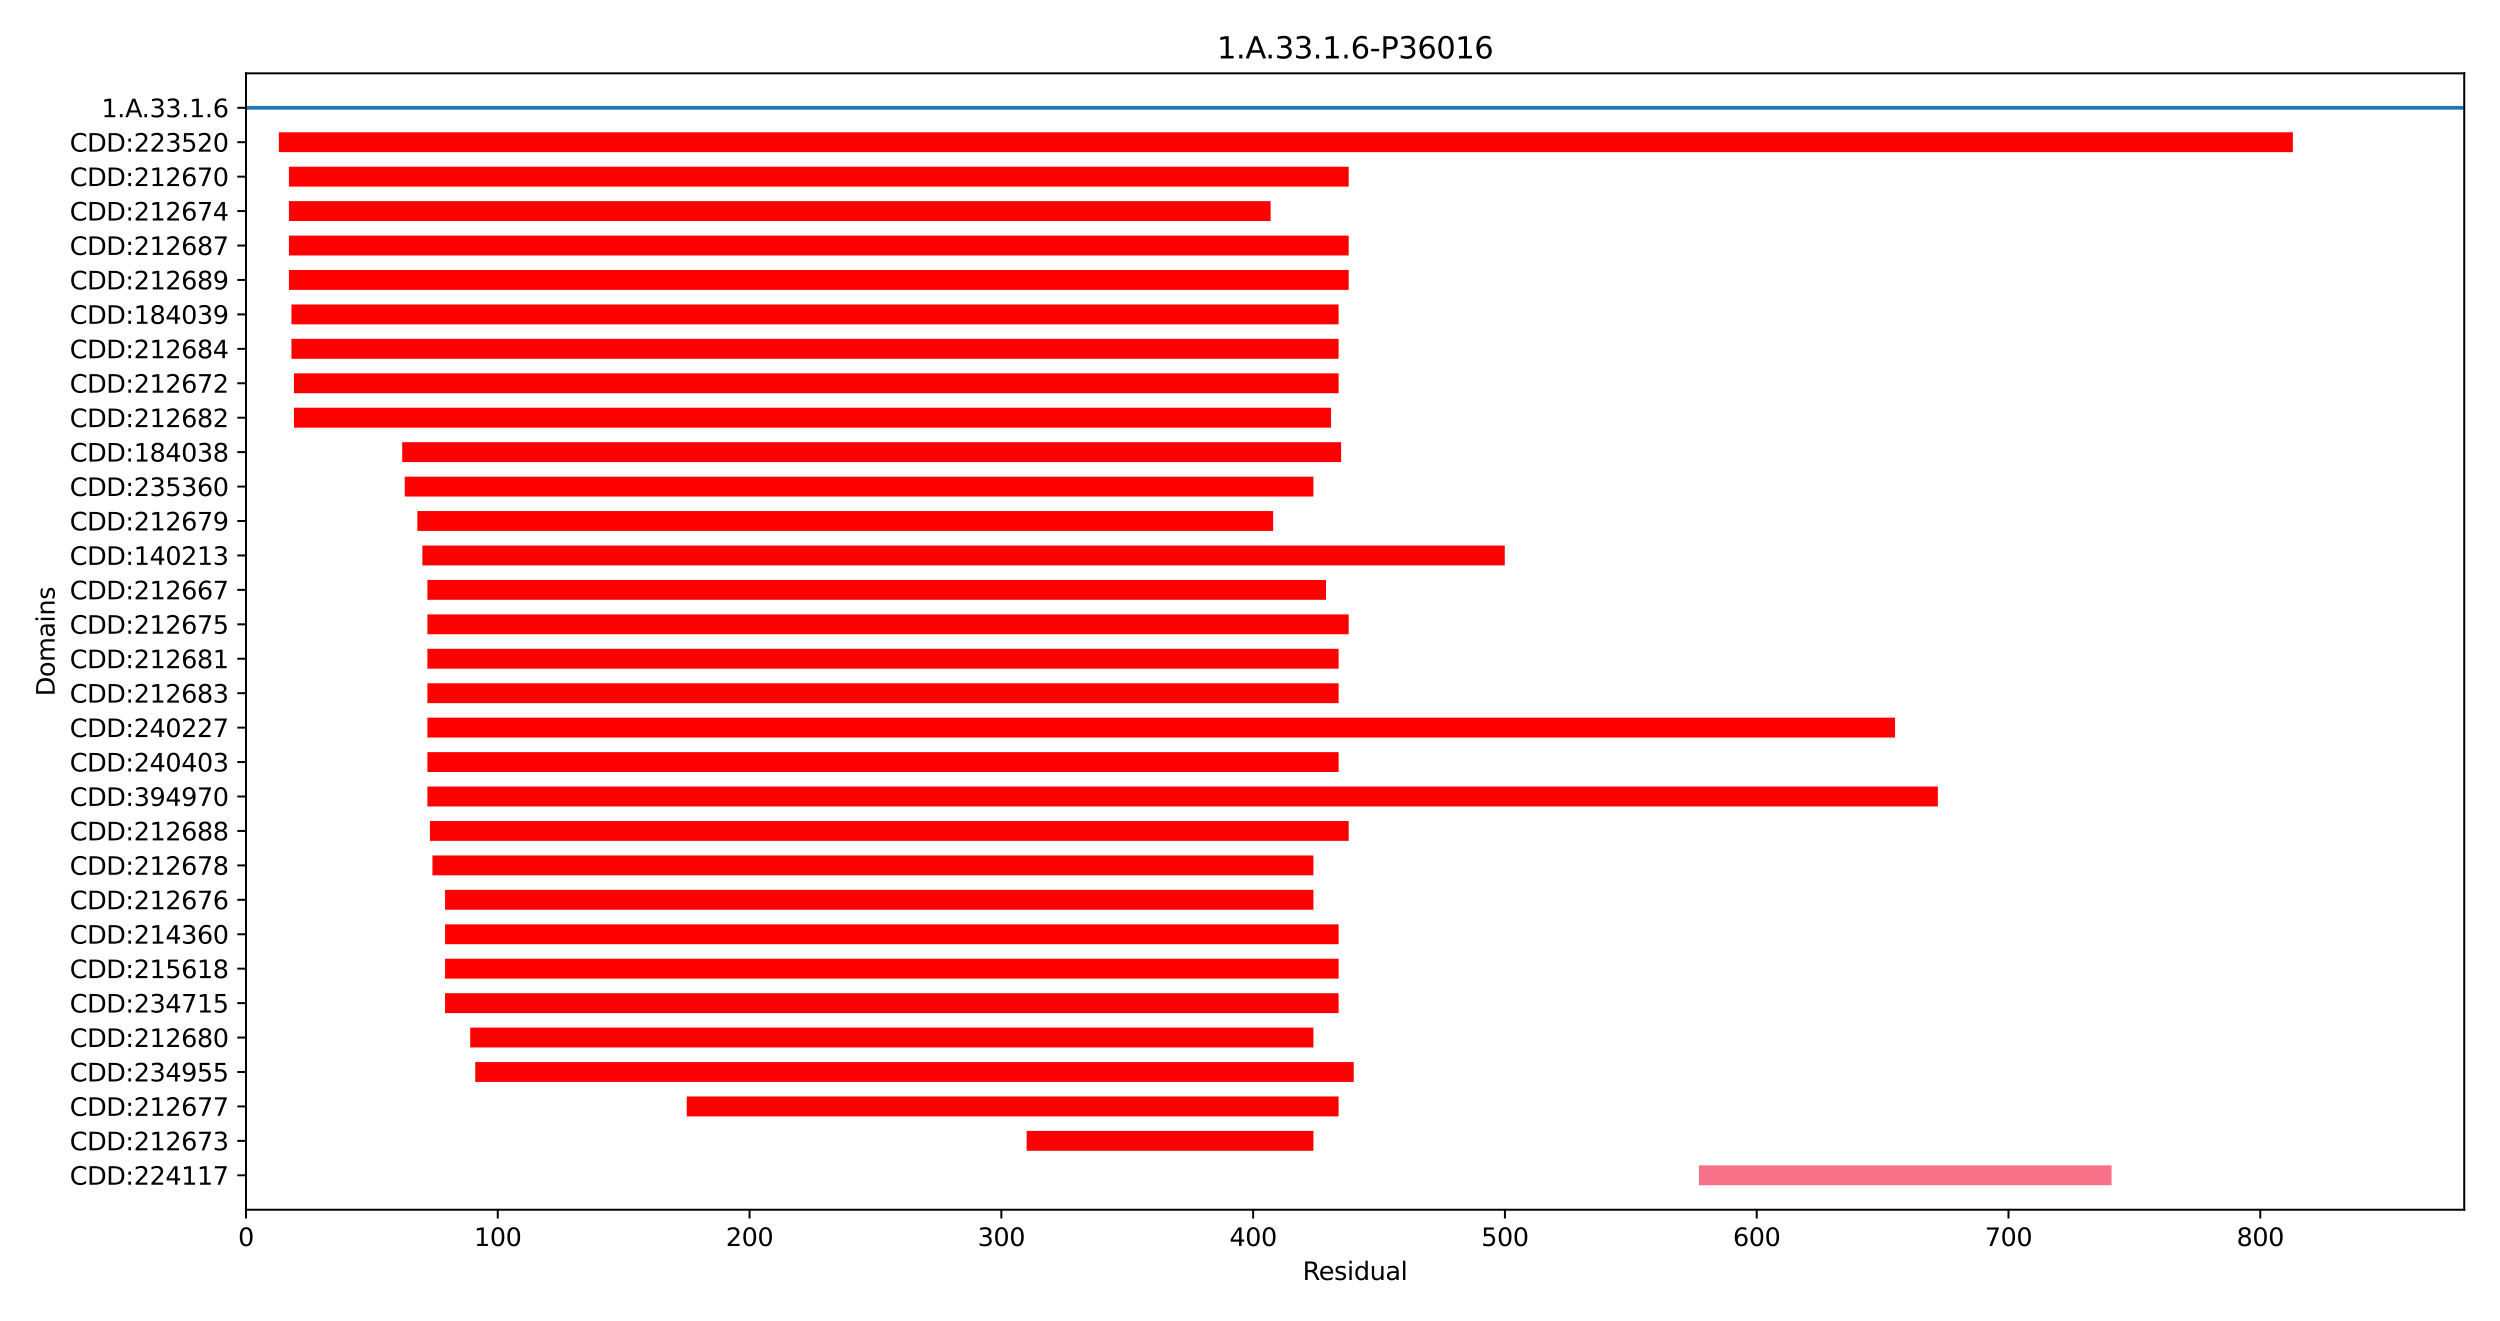 <?xml version="1.0" encoding="utf-8" standalone="no"?>
<!DOCTYPE svg PUBLIC "-//W3C//DTD SVG 1.1//EN"
  "http://www.w3.org/Graphics/SVG/1.1/DTD/svg11.dtd">
<svg xmlns:xlink="http://www.w3.org/1999/xlink" width="1006.205pt" height="531.654pt" viewBox="0 0 1006.205 531.654" xmlns="http://www.w3.org/2000/svg" version="1.1">
 <defs>
  <style type="text/css">*{stroke-linejoin: round; stroke-linecap: butt}</style>
 </defs>
 <g id="figure_1">
  <g id="patch_1">
   <path d="M 0 531.654 
L 1006.205 531.654 
L 1006.205 0 
L 0 0 
z
" style="fill: #ffffff"/>
  </g>
  <g id="axes_1">
   <g id="patch_2">
    <path d="M 99.005 486.898 
L 991.805 486.898 
L 991.805 29.518 
L 99.005 29.518 
z
" style="fill: #ffffff"/>
   </g>
   <g id="matplotlib.axis_1">
    <g id="xtick_1">
     <g id="line2d_1">
      <defs>
       <path id="m4039503e44" d="M 0 0 
L 0 3.5 
" style="stroke: #000000; stroke-width: 0.8"/>
      </defs>
      <g>
       <use xlink:href="#m4039503e44" x="99.005" y="486.898" style="stroke: #000000; stroke-width: 0.8"/>
      </g>
     </g>
     <g id="text_1">
      <!-- 0 -->
      <g transform="translate(95.823 501.497) scale(0.1 -0.1)">
       <defs>
        <path id="DejaVuSans-30" d="M 2034 4250 
Q 1547 4250 1301 3770 
Q 1056 3291 1056 2328 
Q 1056 1369 1301 889 
Q 1547 409 2034 409 
Q 2525 409 2770 889 
Q 3016 1369 3016 2328 
Q 3016 3291 2770 3770 
Q 2525 4250 2034 4250 
z
M 2034 4750 
Q 2819 4750 3233 4129 
Q 3647 3509 3647 2328 
Q 3647 1150 3233 529 
Q 2819 -91 2034 -91 
Q 1250 -91 836 529 
Q 422 1150 422 2328 
Q 422 3509 836 4129 
Q 1250 4750 2034 4750 
z
" transform="scale(0.016)"/>
       </defs>
       <use xlink:href="#DejaVuSans-30"/>
      </g>
     </g>
    </g>
    <g id="xtick_2">
     <g id="line2d_2">
      <g>
       <use xlink:href="#m4039503e44" x="200.344" y="486.898" style="stroke: #000000; stroke-width: 0.8"/>
      </g>
     </g>
     <g id="text_2">
      <!-- 100 -->
      <g transform="translate(190.8 501.497) scale(0.1 -0.1)">
       <defs>
        <path id="DejaVuSans-31" d="M 794 531 
L 1825 531 
L 1825 4091 
L 703 3866 
L 703 4441 
L 1819 4666 
L 2450 4666 
L 2450 531 
L 3481 531 
L 3481 0 
L 794 0 
L 794 531 
z
" transform="scale(0.016)"/>
       </defs>
       <use xlink:href="#DejaVuSans-31"/>
       <use xlink:href="#DejaVuSans-30" x="63.623"/>
       <use xlink:href="#DejaVuSans-30" x="127.246"/>
      </g>
     </g>
    </g>
    <g id="xtick_3">
     <g id="line2d_3">
      <g>
       <use xlink:href="#m4039503e44" x="301.683" y="486.898" style="stroke: #000000; stroke-width: 0.8"/>
      </g>
     </g>
     <g id="text_3">
      <!-- 200 -->
      <g transform="translate(292.14 501.497) scale(0.1 -0.1)">
       <defs>
        <path id="DejaVuSans-32" d="M 1228 531 
L 3431 531 
L 3431 0 
L 469 0 
L 469 531 
Q 828 903 1448 1529 
Q 2069 2156 2228 2338 
Q 2531 2678 2651 2914 
Q 2772 3150 2772 3378 
Q 2772 3750 2511 3984 
Q 2250 4219 1831 4219 
Q 1534 4219 1204 4116 
Q 875 4013 500 3803 
L 500 4441 
Q 881 4594 1212 4672 
Q 1544 4750 1819 4750 
Q 2544 4750 2975 4387 
Q 3406 4025 3406 3419 
Q 3406 3131 3298 2873 
Q 3191 2616 2906 2266 
Q 2828 2175 2409 1742 
Q 1991 1309 1228 531 
z
" transform="scale(0.016)"/>
       </defs>
       <use xlink:href="#DejaVuSans-32"/>
       <use xlink:href="#DejaVuSans-30" x="63.623"/>
       <use xlink:href="#DejaVuSans-30" x="127.246"/>
      </g>
     </g>
    </g>
    <g id="xtick_4">
     <g id="line2d_4">
      <g>
       <use xlink:href="#m4039503e44" x="403.023" y="486.898" style="stroke: #000000; stroke-width: 0.8"/>
      </g>
     </g>
     <g id="text_4">
      <!-- 300 -->
      <g transform="translate(393.479 501.497) scale(0.1 -0.1)">
       <defs>
        <path id="DejaVuSans-33" d="M 2597 2516 
Q 3050 2419 3304 2112 
Q 3559 1806 3559 1356 
Q 3559 666 3084 287 
Q 2609 -91 1734 -91 
Q 1441 -91 1130 -33 
Q 819 25 488 141 
L 488 750 
Q 750 597 1062 519 
Q 1375 441 1716 441 
Q 2309 441 2620 675 
Q 2931 909 2931 1356 
Q 2931 1769 2642 2001 
Q 2353 2234 1838 2234 
L 1294 2234 
L 1294 2753 
L 1863 2753 
Q 2328 2753 2575 2939 
Q 2822 3125 2822 3475 
Q 2822 3834 2567 4026 
Q 2313 4219 1838 4219 
Q 1578 4219 1281 4162 
Q 984 4106 628 3988 
L 628 4550 
Q 988 4650 1302 4700 
Q 1616 4750 1894 4750 
Q 2613 4750 3031 4423 
Q 3450 4097 3450 3541 
Q 3450 3153 3228 2886 
Q 3006 2619 2597 2516 
z
" transform="scale(0.016)"/>
       </defs>
       <use xlink:href="#DejaVuSans-33"/>
       <use xlink:href="#DejaVuSans-30" x="63.623"/>
       <use xlink:href="#DejaVuSans-30" x="127.246"/>
      </g>
     </g>
    </g>
    <g id="xtick_5">
     <g id="line2d_5">
      <g>
       <use xlink:href="#m4039503e44" x="504.362" y="486.898" style="stroke: #000000; stroke-width: 0.8"/>
      </g>
     </g>
     <g id="text_5">
      <!-- 400 -->
      <g transform="translate(494.818 501.497) scale(0.1 -0.1)">
       <defs>
        <path id="DejaVuSans-34" d="M 2419 4116 
L 825 1625 
L 2419 1625 
L 2419 4116 
z
M 2253 4666 
L 3047 4666 
L 3047 1625 
L 3713 1625 
L 3713 1100 
L 3047 1100 
L 3047 0 
L 2419 0 
L 2419 1100 
L 313 1100 
L 313 1709 
L 2253 4666 
z
" transform="scale(0.016)"/>
       </defs>
       <use xlink:href="#DejaVuSans-34"/>
       <use xlink:href="#DejaVuSans-30" x="63.623"/>
       <use xlink:href="#DejaVuSans-30" x="127.246"/>
      </g>
     </g>
    </g>
    <g id="xtick_6">
     <g id="line2d_6">
      <g>
       <use xlink:href="#m4039503e44" x="605.702" y="486.898" style="stroke: #000000; stroke-width: 0.8"/>
      </g>
     </g>
     <g id="text_6">
      <!-- 500 -->
      <g transform="translate(596.158 501.497) scale(0.1 -0.1)">
       <defs>
        <path id="DejaVuSans-35" d="M 691 4666 
L 3169 4666 
L 3169 4134 
L 1269 4134 
L 1269 2991 
Q 1406 3038 1543 3061 
Q 1681 3084 1819 3084 
Q 2600 3084 3056 2656 
Q 3513 2228 3513 1497 
Q 3513 744 3044 326 
Q 2575 -91 1722 -91 
Q 1428 -91 1123 -41 
Q 819 9 494 109 
L 494 744 
Q 775 591 1075 516 
Q 1375 441 1709 441 
Q 2250 441 2565 725 
Q 2881 1009 2881 1497 
Q 2881 1984 2565 2268 
Q 2250 2553 1709 2553 
Q 1456 2553 1204 2497 
Q 953 2441 691 2322 
L 691 4666 
z
" transform="scale(0.016)"/>
       </defs>
       <use xlink:href="#DejaVuSans-35"/>
       <use xlink:href="#DejaVuSans-30" x="63.623"/>
       <use xlink:href="#DejaVuSans-30" x="127.246"/>
      </g>
     </g>
    </g>
    <g id="xtick_7">
     <g id="line2d_7">
      <g>
       <use xlink:href="#m4039503e44" x="707.041" y="486.898" style="stroke: #000000; stroke-width: 0.8"/>
      </g>
     </g>
     <g id="text_7">
      <!-- 600 -->
      <g transform="translate(697.497 501.497) scale(0.1 -0.1)">
       <defs>
        <path id="DejaVuSans-36" d="M 2113 2584 
Q 1688 2584 1439 2293 
Q 1191 2003 1191 1497 
Q 1191 994 1439 701 
Q 1688 409 2113 409 
Q 2538 409 2786 701 
Q 3034 994 3034 1497 
Q 3034 2003 2786 2293 
Q 2538 2584 2113 2584 
z
M 3366 4563 
L 3366 3988 
Q 3128 4100 2886 4159 
Q 2644 4219 2406 4219 
Q 1781 4219 1451 3797 
Q 1122 3375 1075 2522 
Q 1259 2794 1537 2939 
Q 1816 3084 2150 3084 
Q 2853 3084 3261 2657 
Q 3669 2231 3669 1497 
Q 3669 778 3244 343 
Q 2819 -91 2113 -91 
Q 1303 -91 875 529 
Q 447 1150 447 2328 
Q 447 3434 972 4092 
Q 1497 4750 2381 4750 
Q 2619 4750 2861 4703 
Q 3103 4656 3366 4563 
z
" transform="scale(0.016)"/>
       </defs>
       <use xlink:href="#DejaVuSans-36"/>
       <use xlink:href="#DejaVuSans-30" x="63.623"/>
       <use xlink:href="#DejaVuSans-30" x="127.246"/>
      </g>
     </g>
    </g>
    <g id="xtick_8">
     <g id="line2d_8">
      <g>
       <use xlink:href="#m4039503e44" x="808.38" y="486.898" style="stroke: #000000; stroke-width: 0.8"/>
      </g>
     </g>
     <g id="text_8">
      <!-- 700 -->
      <g transform="translate(798.837 501.497) scale(0.1 -0.1)">
       <defs>
        <path id="DejaVuSans-37" d="M 525 4666 
L 3525 4666 
L 3525 4397 
L 1831 0 
L 1172 0 
L 2766 4134 
L 525 4134 
L 525 4666 
z
" transform="scale(0.016)"/>
       </defs>
       <use xlink:href="#DejaVuSans-37"/>
       <use xlink:href="#DejaVuSans-30" x="63.623"/>
       <use xlink:href="#DejaVuSans-30" x="127.246"/>
      </g>
     </g>
    </g>
    <g id="xtick_9">
     <g id="line2d_9">
      <g>
       <use xlink:href="#m4039503e44" x="909.72" y="486.898" style="stroke: #000000; stroke-width: 0.8"/>
      </g>
     </g>
     <g id="text_9">
      <!-- 800 -->
      <g transform="translate(900.176 501.497) scale(0.1 -0.1)">
       <defs>
        <path id="DejaVuSans-38" d="M 2034 2216 
Q 1584 2216 1326 1975 
Q 1069 1734 1069 1313 
Q 1069 891 1326 650 
Q 1584 409 2034 409 
Q 2484 409 2743 651 
Q 3003 894 3003 1313 
Q 3003 1734 2745 1975 
Q 2488 2216 2034 2216 
z
M 1403 2484 
Q 997 2584 770 2862 
Q 544 3141 544 3541 
Q 544 4100 942 4425 
Q 1341 4750 2034 4750 
Q 2731 4750 3128 4425 
Q 3525 4100 3525 3541 
Q 3525 3141 3298 2862 
Q 3072 2584 2669 2484 
Q 3125 2378 3379 2068 
Q 3634 1759 3634 1313 
Q 3634 634 3220 271 
Q 2806 -91 2034 -91 
Q 1263 -91 848 271 
Q 434 634 434 1313 
Q 434 1759 690 2068 
Q 947 2378 1403 2484 
z
M 1172 3481 
Q 1172 3119 1398 2916 
Q 1625 2713 2034 2713 
Q 2441 2713 2670 2916 
Q 2900 3119 2900 3481 
Q 2900 3844 2670 4047 
Q 2441 4250 2034 4250 
Q 1625 4250 1398 4047 
Q 1172 3844 1172 3481 
z
" transform="scale(0.016)"/>
       </defs>
       <use xlink:href="#DejaVuSans-38"/>
       <use xlink:href="#DejaVuSans-30" x="63.623"/>
       <use xlink:href="#DejaVuSans-30" x="127.246"/>
      </g>
     </g>
    </g>
    <g id="text_10">
     <!-- Residual -->
     <g transform="translate(524.289 515.175) scale(0.1 -0.1)">
      <defs>
       <path id="DejaVuSans-52" d="M 2841 2188 
Q 3044 2119 3236 1894 
Q 3428 1669 3622 1275 
L 4263 0 
L 3584 0 
L 2988 1197 
Q 2756 1666 2539 1819 
Q 2322 1972 1947 1972 
L 1259 1972 
L 1259 0 
L 628 0 
L 628 4666 
L 2053 4666 
Q 2853 4666 3247 4331 
Q 3641 3997 3641 3322 
Q 3641 2881 3436 2590 
Q 3231 2300 2841 2188 
z
M 1259 4147 
L 1259 2491 
L 2053 2491 
Q 2509 2491 2742 2702 
Q 2975 2913 2975 3322 
Q 2975 3731 2742 3939 
Q 2509 4147 2053 4147 
L 1259 4147 
z
" transform="scale(0.016)"/>
       <path id="DejaVuSans-65" d="M 3597 1894 
L 3597 1613 
L 953 1613 
Q 991 1019 1311 708 
Q 1631 397 2203 397 
Q 2534 397 2845 478 
Q 3156 559 3463 722 
L 3463 178 
Q 3153 47 2828 -22 
Q 2503 -91 2169 -91 
Q 1331 -91 842 396 
Q 353 884 353 1716 
Q 353 2575 817 3079 
Q 1281 3584 2069 3584 
Q 2775 3584 3186 3129 
Q 3597 2675 3597 1894 
z
M 3022 2063 
Q 3016 2534 2758 2815 
Q 2500 3097 2075 3097 
Q 1594 3097 1305 2825 
Q 1016 2553 972 2059 
L 3022 2063 
z
" transform="scale(0.016)"/>
       <path id="DejaVuSans-73" d="M 2834 3397 
L 2834 2853 
Q 2591 2978 2328 3040 
Q 2066 3103 1784 3103 
Q 1356 3103 1142 2972 
Q 928 2841 928 2578 
Q 928 2378 1081 2264 
Q 1234 2150 1697 2047 
L 1894 2003 
Q 2506 1872 2764 1633 
Q 3022 1394 3022 966 
Q 3022 478 2636 193 
Q 2250 -91 1575 -91 
Q 1294 -91 989 -36 
Q 684 19 347 128 
L 347 722 
Q 666 556 975 473 
Q 1284 391 1588 391 
Q 1994 391 2212 530 
Q 2431 669 2431 922 
Q 2431 1156 2273 1281 
Q 2116 1406 1581 1522 
L 1381 1569 
Q 847 1681 609 1914 
Q 372 2147 372 2553 
Q 372 3047 722 3315 
Q 1072 3584 1716 3584 
Q 2034 3584 2315 3537 
Q 2597 3491 2834 3397 
z
" transform="scale(0.016)"/>
       <path id="DejaVuSans-69" d="M 603 3500 
L 1178 3500 
L 1178 0 
L 603 0 
L 603 3500 
z
M 603 4863 
L 1178 4863 
L 1178 4134 
L 603 4134 
L 603 4863 
z
" transform="scale(0.016)"/>
       <path id="DejaVuSans-64" d="M 2906 2969 
L 2906 4863 
L 3481 4863 
L 3481 0 
L 2906 0 
L 2906 525 
Q 2725 213 2448 61 
Q 2172 -91 1784 -91 
Q 1150 -91 751 415 
Q 353 922 353 1747 
Q 353 2572 751 3078 
Q 1150 3584 1784 3584 
Q 2172 3584 2448 3432 
Q 2725 3281 2906 2969 
z
M 947 1747 
Q 947 1113 1208 752 
Q 1469 391 1925 391 
Q 2381 391 2643 752 
Q 2906 1113 2906 1747 
Q 2906 2381 2643 2742 
Q 2381 3103 1925 3103 
Q 1469 3103 1208 2742 
Q 947 2381 947 1747 
z
" transform="scale(0.016)"/>
       <path id="DejaVuSans-75" d="M 544 1381 
L 544 3500 
L 1119 3500 
L 1119 1403 
Q 1119 906 1312 657 
Q 1506 409 1894 409 
Q 2359 409 2629 706 
Q 2900 1003 2900 1516 
L 2900 3500 
L 3475 3500 
L 3475 0 
L 2900 0 
L 2900 538 
Q 2691 219 2414 64 
Q 2138 -91 1772 -91 
Q 1169 -91 856 284 
Q 544 659 544 1381 
z
M 1991 3584 
L 1991 3584 
z
" transform="scale(0.016)"/>
       <path id="DejaVuSans-61" d="M 2194 1759 
Q 1497 1759 1228 1600 
Q 959 1441 959 1056 
Q 959 750 1161 570 
Q 1363 391 1709 391 
Q 2188 391 2477 730 
Q 2766 1069 2766 1631 
L 2766 1759 
L 2194 1759 
z
M 3341 1997 
L 3341 0 
L 2766 0 
L 2766 531 
Q 2569 213 2275 61 
Q 1981 -91 1556 -91 
Q 1019 -91 701 211 
Q 384 513 384 1019 
Q 384 1609 779 1909 
Q 1175 2209 1959 2209 
L 2766 2209 
L 2766 2266 
Q 2766 2663 2505 2880 
Q 2244 3097 1772 3097 
Q 1472 3097 1187 3025 
Q 903 2953 641 2809 
L 641 3341 
Q 956 3463 1253 3523 
Q 1550 3584 1831 3584 
Q 2591 3584 2966 3190 
Q 3341 2797 3341 1997 
z
" transform="scale(0.016)"/>
       <path id="DejaVuSans-6c" d="M 603 4863 
L 1178 4863 
L 1178 0 
L 603 0 
L 603 4863 
z
" transform="scale(0.016)"/>
      </defs>
      <use xlink:href="#DejaVuSans-52"/>
      <use xlink:href="#DejaVuSans-65" x="64.982"/>
      <use xlink:href="#DejaVuSans-73" x="126.506"/>
      <use xlink:href="#DejaVuSans-69" x="178.605"/>
      <use xlink:href="#DejaVuSans-64" x="206.389"/>
      <use xlink:href="#DejaVuSans-75" x="269.865"/>
      <use xlink:href="#DejaVuSans-61" x="333.244"/>
      <use xlink:href="#DejaVuSans-6c" x="394.523"/>
     </g>
    </g>
   </g>
   <g id="matplotlib.axis_2">
    <g id="ytick_1">
     <g id="line2d_10">
      <defs>
       <path id="m7fcd7b7fd9" d="M 0 0 
L -3.5 0 
" style="stroke: #000000; stroke-width: 0.8"/>
      </defs>
      <g>
       <use xlink:href="#m7fcd7b7fd9" x="99.005" y="43.378" style="stroke: #000000; stroke-width: 0.8"/>
      </g>
     </g>
     <g id="text_11">
      <!-- 1.A.33.1.6 -->
      <g transform="translate(40.814 47.177) scale(0.1 -0.1)">
       <defs>
        <path id="DejaVuSans-2e" d="M 684 794 
L 1344 794 
L 1344 0 
L 684 0 
L 684 794 
z
" transform="scale(0.016)"/>
        <path id="DejaVuSans-41" d="M 2188 4044 
L 1331 1722 
L 3047 1722 
L 2188 4044 
z
M 1831 4666 
L 2547 4666 
L 4325 0 
L 3669 0 
L 3244 1197 
L 1141 1197 
L 716 0 
L 50 0 
L 1831 4666 
z
" transform="scale(0.016)"/>
       </defs>
       <use xlink:href="#DejaVuSans-31"/>
       <use xlink:href="#DejaVuSans-2e" x="63.623"/>
       <use xlink:href="#DejaVuSans-41" x="95.41"/>
       <use xlink:href="#DejaVuSans-2e" x="162.068"/>
       <use xlink:href="#DejaVuSans-33" x="193.855"/>
       <use xlink:href="#DejaVuSans-33" x="257.479"/>
       <use xlink:href="#DejaVuSans-2e" x="321.102"/>
       <use xlink:href="#DejaVuSans-31" x="352.889"/>
       <use xlink:href="#DejaVuSans-2e" x="416.512"/>
       <use xlink:href="#DejaVuSans-36" x="448.299"/>
      </g>
     </g>
    </g>
    <g id="ytick_2">
     <g id="line2d_11">
      <g>
       <use xlink:href="#m7fcd7b7fd9" x="99.005" y="57.238" style="stroke: #000000; stroke-width: 0.8"/>
      </g>
     </g>
     <g id="text_12">
      <!-- CDD:223520 -->
      <g transform="translate(28.078 61.037) scale(0.1 -0.1)">
       <defs>
        <path id="DejaVuSans-43" d="M 4122 4306 
L 4122 3641 
Q 3803 3938 3442 4084 
Q 3081 4231 2675 4231 
Q 1875 4231 1450 3742 
Q 1025 3253 1025 2328 
Q 1025 1406 1450 917 
Q 1875 428 2675 428 
Q 3081 428 3442 575 
Q 3803 722 4122 1019 
L 4122 359 
Q 3791 134 3420 21 
Q 3050 -91 2638 -91 
Q 1578 -91 968 557 
Q 359 1206 359 2328 
Q 359 3453 968 4101 
Q 1578 4750 2638 4750 
Q 3056 4750 3426 4639 
Q 3797 4528 4122 4306 
z
" transform="scale(0.016)"/>
        <path id="DejaVuSans-44" d="M 1259 4147 
L 1259 519 
L 2022 519 
Q 2988 519 3436 956 
Q 3884 1394 3884 2338 
Q 3884 3275 3436 3711 
Q 2988 4147 2022 4147 
L 1259 4147 
z
M 628 4666 
L 1925 4666 
Q 3281 4666 3915 4102 
Q 4550 3538 4550 2338 
Q 4550 1131 3912 565 
Q 3275 0 1925 0 
L 628 0 
L 628 4666 
z
" transform="scale(0.016)"/>
        <path id="DejaVuSans-3a" d="M 750 794 
L 1409 794 
L 1409 0 
L 750 0 
L 750 794 
z
M 750 3309 
L 1409 3309 
L 1409 2516 
L 750 2516 
L 750 3309 
z
" transform="scale(0.016)"/>
       </defs>
       <use xlink:href="#DejaVuSans-43"/>
       <use xlink:href="#DejaVuSans-44" x="69.824"/>
       <use xlink:href="#DejaVuSans-44" x="146.826"/>
       <use xlink:href="#DejaVuSans-3a" x="223.828"/>
       <use xlink:href="#DejaVuSans-32" x="257.52"/>
       <use xlink:href="#DejaVuSans-32" x="321.143"/>
       <use xlink:href="#DejaVuSans-33" x="384.766"/>
       <use xlink:href="#DejaVuSans-35" x="448.389"/>
       <use xlink:href="#DejaVuSans-32" x="512.012"/>
       <use xlink:href="#DejaVuSans-30" x="575.635"/>
      </g>
     </g>
    </g>
    <g id="ytick_3">
     <g id="line2d_12">
      <g>
       <use xlink:href="#m7fcd7b7fd9" x="99.005" y="71.098" style="stroke: #000000; stroke-width: 0.8"/>
      </g>
     </g>
     <g id="text_13">
      <!-- CDD:212670 -->
      <g transform="translate(28.078 74.897) scale(0.1 -0.1)">
       <use xlink:href="#DejaVuSans-43"/>
       <use xlink:href="#DejaVuSans-44" x="69.824"/>
       <use xlink:href="#DejaVuSans-44" x="146.826"/>
       <use xlink:href="#DejaVuSans-3a" x="223.828"/>
       <use xlink:href="#DejaVuSans-32" x="257.52"/>
       <use xlink:href="#DejaVuSans-31" x="321.143"/>
       <use xlink:href="#DejaVuSans-32" x="384.766"/>
       <use xlink:href="#DejaVuSans-36" x="448.389"/>
       <use xlink:href="#DejaVuSans-37" x="512.012"/>
       <use xlink:href="#DejaVuSans-30" x="575.635"/>
      </g>
     </g>
    </g>
    <g id="ytick_4">
     <g id="line2d_13">
      <g>
       <use xlink:href="#m7fcd7b7fd9" x="99.005" y="84.958" style="stroke: #000000; stroke-width: 0.8"/>
      </g>
     </g>
     <g id="text_14">
      <!-- CDD:212674 -->
      <g transform="translate(28.078 88.757) scale(0.1 -0.1)">
       <use xlink:href="#DejaVuSans-43"/>
       <use xlink:href="#DejaVuSans-44" x="69.824"/>
       <use xlink:href="#DejaVuSans-44" x="146.826"/>
       <use xlink:href="#DejaVuSans-3a" x="223.828"/>
       <use xlink:href="#DejaVuSans-32" x="257.52"/>
       <use xlink:href="#DejaVuSans-31" x="321.143"/>
       <use xlink:href="#DejaVuSans-32" x="384.766"/>
       <use xlink:href="#DejaVuSans-36" x="448.389"/>
       <use xlink:href="#DejaVuSans-37" x="512.012"/>
       <use xlink:href="#DejaVuSans-34" x="575.635"/>
      </g>
     </g>
    </g>
    <g id="ytick_5">
     <g id="line2d_14">
      <g>
       <use xlink:href="#m7fcd7b7fd9" x="99.005" y="98.818" style="stroke: #000000; stroke-width: 0.8"/>
      </g>
     </g>
     <g id="text_15">
      <!-- CDD:212687 -->
      <g transform="translate(28.078 102.617) scale(0.1 -0.1)">
       <use xlink:href="#DejaVuSans-43"/>
       <use xlink:href="#DejaVuSans-44" x="69.824"/>
       <use xlink:href="#DejaVuSans-44" x="146.826"/>
       <use xlink:href="#DejaVuSans-3a" x="223.828"/>
       <use xlink:href="#DejaVuSans-32" x="257.52"/>
       <use xlink:href="#DejaVuSans-31" x="321.143"/>
       <use xlink:href="#DejaVuSans-32" x="384.766"/>
       <use xlink:href="#DejaVuSans-36" x="448.389"/>
       <use xlink:href="#DejaVuSans-38" x="512.012"/>
       <use xlink:href="#DejaVuSans-37" x="575.635"/>
      </g>
     </g>
    </g>
    <g id="ytick_6">
     <g id="line2d_15">
      <g>
       <use xlink:href="#m7fcd7b7fd9" x="99.005" y="112.678" style="stroke: #000000; stroke-width: 0.8"/>
      </g>
     </g>
     <g id="text_16">
      <!-- CDD:212689 -->
      <g transform="translate(28.078 116.477) scale(0.1 -0.1)">
       <defs>
        <path id="DejaVuSans-39" d="M 703 97 
L 703 672 
Q 941 559 1184 500 
Q 1428 441 1663 441 
Q 2288 441 2617 861 
Q 2947 1281 2994 2138 
Q 2813 1869 2534 1725 
Q 2256 1581 1919 1581 
Q 1219 1581 811 2004 
Q 403 2428 403 3163 
Q 403 3881 828 4315 
Q 1253 4750 1959 4750 
Q 2769 4750 3195 4129 
Q 3622 3509 3622 2328 
Q 3622 1225 3098 567 
Q 2575 -91 1691 -91 
Q 1453 -91 1209 -44 
Q 966 3 703 97 
z
M 1959 2075 
Q 2384 2075 2632 2365 
Q 2881 2656 2881 3163 
Q 2881 3666 2632 3958 
Q 2384 4250 1959 4250 
Q 1534 4250 1286 3958 
Q 1038 3666 1038 3163 
Q 1038 2656 1286 2365 
Q 1534 2075 1959 2075 
z
" transform="scale(0.016)"/>
       </defs>
       <use xlink:href="#DejaVuSans-43"/>
       <use xlink:href="#DejaVuSans-44" x="69.824"/>
       <use xlink:href="#DejaVuSans-44" x="146.826"/>
       <use xlink:href="#DejaVuSans-3a" x="223.828"/>
       <use xlink:href="#DejaVuSans-32" x="257.52"/>
       <use xlink:href="#DejaVuSans-31" x="321.143"/>
       <use xlink:href="#DejaVuSans-32" x="384.766"/>
       <use xlink:href="#DejaVuSans-36" x="448.389"/>
       <use xlink:href="#DejaVuSans-38" x="512.012"/>
       <use xlink:href="#DejaVuSans-39" x="575.635"/>
      </g>
     </g>
    </g>
    <g id="ytick_7">
     <g id="line2d_16">
      <g>
       <use xlink:href="#m7fcd7b7fd9" x="99.005" y="126.538" style="stroke: #000000; stroke-width: 0.8"/>
      </g>
     </g>
     <g id="text_17">
      <!-- CDD:184039 -->
      <g transform="translate(28.078 130.337) scale(0.1 -0.1)">
       <use xlink:href="#DejaVuSans-43"/>
       <use xlink:href="#DejaVuSans-44" x="69.824"/>
       <use xlink:href="#DejaVuSans-44" x="146.826"/>
       <use xlink:href="#DejaVuSans-3a" x="223.828"/>
       <use xlink:href="#DejaVuSans-31" x="257.52"/>
       <use xlink:href="#DejaVuSans-38" x="321.143"/>
       <use xlink:href="#DejaVuSans-34" x="384.766"/>
       <use xlink:href="#DejaVuSans-30" x="448.389"/>
       <use xlink:href="#DejaVuSans-33" x="512.012"/>
       <use xlink:href="#DejaVuSans-39" x="575.635"/>
      </g>
     </g>
    </g>
    <g id="ytick_8">
     <g id="line2d_17">
      <g>
       <use xlink:href="#m7fcd7b7fd9" x="99.005" y="140.398" style="stroke: #000000; stroke-width: 0.8"/>
      </g>
     </g>
     <g id="text_18">
      <!-- CDD:212684 -->
      <g transform="translate(28.078 144.197) scale(0.1 -0.1)">
       <use xlink:href="#DejaVuSans-43"/>
       <use xlink:href="#DejaVuSans-44" x="69.824"/>
       <use xlink:href="#DejaVuSans-44" x="146.826"/>
       <use xlink:href="#DejaVuSans-3a" x="223.828"/>
       <use xlink:href="#DejaVuSans-32" x="257.52"/>
       <use xlink:href="#DejaVuSans-31" x="321.143"/>
       <use xlink:href="#DejaVuSans-32" x="384.766"/>
       <use xlink:href="#DejaVuSans-36" x="448.389"/>
       <use xlink:href="#DejaVuSans-38" x="512.012"/>
       <use xlink:href="#DejaVuSans-34" x="575.635"/>
      </g>
     </g>
    </g>
    <g id="ytick_9">
     <g id="line2d_18">
      <g>
       <use xlink:href="#m7fcd7b7fd9" x="99.005" y="154.258" style="stroke: #000000; stroke-width: 0.8"/>
      </g>
     </g>
     <g id="text_19">
      <!-- CDD:212672 -->
      <g transform="translate(28.078 158.057) scale(0.1 -0.1)">
       <use xlink:href="#DejaVuSans-43"/>
       <use xlink:href="#DejaVuSans-44" x="69.824"/>
       <use xlink:href="#DejaVuSans-44" x="146.826"/>
       <use xlink:href="#DejaVuSans-3a" x="223.828"/>
       <use xlink:href="#DejaVuSans-32" x="257.52"/>
       <use xlink:href="#DejaVuSans-31" x="321.143"/>
       <use xlink:href="#DejaVuSans-32" x="384.766"/>
       <use xlink:href="#DejaVuSans-36" x="448.389"/>
       <use xlink:href="#DejaVuSans-37" x="512.012"/>
       <use xlink:href="#DejaVuSans-32" x="575.635"/>
      </g>
     </g>
    </g>
    <g id="ytick_10">
     <g id="line2d_19">
      <g>
       <use xlink:href="#m7fcd7b7fd9" x="99.005" y="168.118" style="stroke: #000000; stroke-width: 0.8"/>
      </g>
     </g>
     <g id="text_20">
      <!-- CDD:212682 -->
      <g transform="translate(28.078 171.917) scale(0.1 -0.1)">
       <use xlink:href="#DejaVuSans-43"/>
       <use xlink:href="#DejaVuSans-44" x="69.824"/>
       <use xlink:href="#DejaVuSans-44" x="146.826"/>
       <use xlink:href="#DejaVuSans-3a" x="223.828"/>
       <use xlink:href="#DejaVuSans-32" x="257.52"/>
       <use xlink:href="#DejaVuSans-31" x="321.143"/>
       <use xlink:href="#DejaVuSans-32" x="384.766"/>
       <use xlink:href="#DejaVuSans-36" x="448.389"/>
       <use xlink:href="#DejaVuSans-38" x="512.012"/>
       <use xlink:href="#DejaVuSans-32" x="575.635"/>
      </g>
     </g>
    </g>
    <g id="ytick_11">
     <g id="line2d_20">
      <g>
       <use xlink:href="#m7fcd7b7fd9" x="99.005" y="181.978" style="stroke: #000000; stroke-width: 0.8"/>
      </g>
     </g>
     <g id="text_21">
      <!-- CDD:184038 -->
      <g transform="translate(28.078 185.777) scale(0.1 -0.1)">
       <use xlink:href="#DejaVuSans-43"/>
       <use xlink:href="#DejaVuSans-44" x="69.824"/>
       <use xlink:href="#DejaVuSans-44" x="146.826"/>
       <use xlink:href="#DejaVuSans-3a" x="223.828"/>
       <use xlink:href="#DejaVuSans-31" x="257.52"/>
       <use xlink:href="#DejaVuSans-38" x="321.143"/>
       <use xlink:href="#DejaVuSans-34" x="384.766"/>
       <use xlink:href="#DejaVuSans-30" x="448.389"/>
       <use xlink:href="#DejaVuSans-33" x="512.012"/>
       <use xlink:href="#DejaVuSans-38" x="575.635"/>
      </g>
     </g>
    </g>
    <g id="ytick_12">
     <g id="line2d_21">
      <g>
       <use xlink:href="#m7fcd7b7fd9" x="99.005" y="195.838" style="stroke: #000000; stroke-width: 0.8"/>
      </g>
     </g>
     <g id="text_22">
      <!-- CDD:235360 -->
      <g transform="translate(28.078 199.637) scale(0.1 -0.1)">
       <use xlink:href="#DejaVuSans-43"/>
       <use xlink:href="#DejaVuSans-44" x="69.824"/>
       <use xlink:href="#DejaVuSans-44" x="146.826"/>
       <use xlink:href="#DejaVuSans-3a" x="223.828"/>
       <use xlink:href="#DejaVuSans-32" x="257.52"/>
       <use xlink:href="#DejaVuSans-33" x="321.143"/>
       <use xlink:href="#DejaVuSans-35" x="384.766"/>
       <use xlink:href="#DejaVuSans-33" x="448.389"/>
       <use xlink:href="#DejaVuSans-36" x="512.012"/>
       <use xlink:href="#DejaVuSans-30" x="575.635"/>
      </g>
     </g>
    </g>
    <g id="ytick_13">
     <g id="line2d_22">
      <g>
       <use xlink:href="#m7fcd7b7fd9" x="99.005" y="209.698" style="stroke: #000000; stroke-width: 0.8"/>
      </g>
     </g>
     <g id="text_23">
      <!-- CDD:212679 -->
      <g transform="translate(28.078 213.497) scale(0.1 -0.1)">
       <use xlink:href="#DejaVuSans-43"/>
       <use xlink:href="#DejaVuSans-44" x="69.824"/>
       <use xlink:href="#DejaVuSans-44" x="146.826"/>
       <use xlink:href="#DejaVuSans-3a" x="223.828"/>
       <use xlink:href="#DejaVuSans-32" x="257.52"/>
       <use xlink:href="#DejaVuSans-31" x="321.143"/>
       <use xlink:href="#DejaVuSans-32" x="384.766"/>
       <use xlink:href="#DejaVuSans-36" x="448.389"/>
       <use xlink:href="#DejaVuSans-37" x="512.012"/>
       <use xlink:href="#DejaVuSans-39" x="575.635"/>
      </g>
     </g>
    </g>
    <g id="ytick_14">
     <g id="line2d_23">
      <g>
       <use xlink:href="#m7fcd7b7fd9" x="99.005" y="223.558" style="stroke: #000000; stroke-width: 0.8"/>
      </g>
     </g>
     <g id="text_24">
      <!-- CDD:140213 -->
      <g transform="translate(28.078 227.357) scale(0.1 -0.1)">
       <use xlink:href="#DejaVuSans-43"/>
       <use xlink:href="#DejaVuSans-44" x="69.824"/>
       <use xlink:href="#DejaVuSans-44" x="146.826"/>
       <use xlink:href="#DejaVuSans-3a" x="223.828"/>
       <use xlink:href="#DejaVuSans-31" x="257.52"/>
       <use xlink:href="#DejaVuSans-34" x="321.143"/>
       <use xlink:href="#DejaVuSans-30" x="384.766"/>
       <use xlink:href="#DejaVuSans-32" x="448.389"/>
       <use xlink:href="#DejaVuSans-31" x="512.012"/>
       <use xlink:href="#DejaVuSans-33" x="575.635"/>
      </g>
     </g>
    </g>
    <g id="ytick_15">
     <g id="line2d_24">
      <g>
       <use xlink:href="#m7fcd7b7fd9" x="99.005" y="237.418" style="stroke: #000000; stroke-width: 0.8"/>
      </g>
     </g>
     <g id="text_25">
      <!-- CDD:212667 -->
      <g transform="translate(28.078 241.217) scale(0.1 -0.1)">
       <use xlink:href="#DejaVuSans-43"/>
       <use xlink:href="#DejaVuSans-44" x="69.824"/>
       <use xlink:href="#DejaVuSans-44" x="146.826"/>
       <use xlink:href="#DejaVuSans-3a" x="223.828"/>
       <use xlink:href="#DejaVuSans-32" x="257.52"/>
       <use xlink:href="#DejaVuSans-31" x="321.143"/>
       <use xlink:href="#DejaVuSans-32" x="384.766"/>
       <use xlink:href="#DejaVuSans-36" x="448.389"/>
       <use xlink:href="#DejaVuSans-36" x="512.012"/>
       <use xlink:href="#DejaVuSans-37" x="575.635"/>
      </g>
     </g>
    </g>
    <g id="ytick_16">
     <g id="line2d_25">
      <g>
       <use xlink:href="#m7fcd7b7fd9" x="99.005" y="251.278" style="stroke: #000000; stroke-width: 0.8"/>
      </g>
     </g>
     <g id="text_26">
      <!-- CDD:212675 -->
      <g transform="translate(28.078 255.077) scale(0.1 -0.1)">
       <use xlink:href="#DejaVuSans-43"/>
       <use xlink:href="#DejaVuSans-44" x="69.824"/>
       <use xlink:href="#DejaVuSans-44" x="146.826"/>
       <use xlink:href="#DejaVuSans-3a" x="223.828"/>
       <use xlink:href="#DejaVuSans-32" x="257.52"/>
       <use xlink:href="#DejaVuSans-31" x="321.143"/>
       <use xlink:href="#DejaVuSans-32" x="384.766"/>
       <use xlink:href="#DejaVuSans-36" x="448.389"/>
       <use xlink:href="#DejaVuSans-37" x="512.012"/>
       <use xlink:href="#DejaVuSans-35" x="575.635"/>
      </g>
     </g>
    </g>
    <g id="ytick_17">
     <g id="line2d_26">
      <g>
       <use xlink:href="#m7fcd7b7fd9" x="99.005" y="265.138" style="stroke: #000000; stroke-width: 0.8"/>
      </g>
     </g>
     <g id="text_27">
      <!-- CDD:212681 -->
      <g transform="translate(28.078 268.937) scale(0.1 -0.1)">
       <use xlink:href="#DejaVuSans-43"/>
       <use xlink:href="#DejaVuSans-44" x="69.824"/>
       <use xlink:href="#DejaVuSans-44" x="146.826"/>
       <use xlink:href="#DejaVuSans-3a" x="223.828"/>
       <use xlink:href="#DejaVuSans-32" x="257.52"/>
       <use xlink:href="#DejaVuSans-31" x="321.143"/>
       <use xlink:href="#DejaVuSans-32" x="384.766"/>
       <use xlink:href="#DejaVuSans-36" x="448.389"/>
       <use xlink:href="#DejaVuSans-38" x="512.012"/>
       <use xlink:href="#DejaVuSans-31" x="575.635"/>
      </g>
     </g>
    </g>
    <g id="ytick_18">
     <g id="line2d_27">
      <g>
       <use xlink:href="#m7fcd7b7fd9" x="99.005" y="278.998" style="stroke: #000000; stroke-width: 0.8"/>
      </g>
     </g>
     <g id="text_28">
      <!-- CDD:212683 -->
      <g transform="translate(28.078 282.797) scale(0.1 -0.1)">
       <use xlink:href="#DejaVuSans-43"/>
       <use xlink:href="#DejaVuSans-44" x="69.824"/>
       <use xlink:href="#DejaVuSans-44" x="146.826"/>
       <use xlink:href="#DejaVuSans-3a" x="223.828"/>
       <use xlink:href="#DejaVuSans-32" x="257.52"/>
       <use xlink:href="#DejaVuSans-31" x="321.143"/>
       <use xlink:href="#DejaVuSans-32" x="384.766"/>
       <use xlink:href="#DejaVuSans-36" x="448.389"/>
       <use xlink:href="#DejaVuSans-38" x="512.012"/>
       <use xlink:href="#DejaVuSans-33" x="575.635"/>
      </g>
     </g>
    </g>
    <g id="ytick_19">
     <g id="line2d_28">
      <g>
       <use xlink:href="#m7fcd7b7fd9" x="99.005" y="292.858" style="stroke: #000000; stroke-width: 0.8"/>
      </g>
     </g>
     <g id="text_29">
      <!-- CDD:240227 -->
      <g transform="translate(28.078 296.657) scale(0.1 -0.1)">
       <use xlink:href="#DejaVuSans-43"/>
       <use xlink:href="#DejaVuSans-44" x="69.824"/>
       <use xlink:href="#DejaVuSans-44" x="146.826"/>
       <use xlink:href="#DejaVuSans-3a" x="223.828"/>
       <use xlink:href="#DejaVuSans-32" x="257.52"/>
       <use xlink:href="#DejaVuSans-34" x="321.143"/>
       <use xlink:href="#DejaVuSans-30" x="384.766"/>
       <use xlink:href="#DejaVuSans-32" x="448.389"/>
       <use xlink:href="#DejaVuSans-32" x="512.012"/>
       <use xlink:href="#DejaVuSans-37" x="575.635"/>
      </g>
     </g>
    </g>
    <g id="ytick_20">
     <g id="line2d_29">
      <g>
       <use xlink:href="#m7fcd7b7fd9" x="99.005" y="306.718" style="stroke: #000000; stroke-width: 0.8"/>
      </g>
     </g>
     <g id="text_30">
      <!-- CDD:240403 -->
      <g transform="translate(28.078 310.517) scale(0.1 -0.1)">
       <use xlink:href="#DejaVuSans-43"/>
       <use xlink:href="#DejaVuSans-44" x="69.824"/>
       <use xlink:href="#DejaVuSans-44" x="146.826"/>
       <use xlink:href="#DejaVuSans-3a" x="223.828"/>
       <use xlink:href="#DejaVuSans-32" x="257.52"/>
       <use xlink:href="#DejaVuSans-34" x="321.143"/>
       <use xlink:href="#DejaVuSans-30" x="384.766"/>
       <use xlink:href="#DejaVuSans-34" x="448.389"/>
       <use xlink:href="#DejaVuSans-30" x="512.012"/>
       <use xlink:href="#DejaVuSans-33" x="575.635"/>
      </g>
     </g>
    </g>
    <g id="ytick_21">
     <g id="line2d_30">
      <g>
       <use xlink:href="#m7fcd7b7fd9" x="99.005" y="320.578" style="stroke: #000000; stroke-width: 0.8"/>
      </g>
     </g>
     <g id="text_31">
      <!-- CDD:394970 -->
      <g transform="translate(28.078 324.377) scale(0.1 -0.1)">
       <use xlink:href="#DejaVuSans-43"/>
       <use xlink:href="#DejaVuSans-44" x="69.824"/>
       <use xlink:href="#DejaVuSans-44" x="146.826"/>
       <use xlink:href="#DejaVuSans-3a" x="223.828"/>
       <use xlink:href="#DejaVuSans-33" x="257.52"/>
       <use xlink:href="#DejaVuSans-39" x="321.143"/>
       <use xlink:href="#DejaVuSans-34" x="384.766"/>
       <use xlink:href="#DejaVuSans-39" x="448.389"/>
       <use xlink:href="#DejaVuSans-37" x="512.012"/>
       <use xlink:href="#DejaVuSans-30" x="575.635"/>
      </g>
     </g>
    </g>
    <g id="ytick_22">
     <g id="line2d_31">
      <g>
       <use xlink:href="#m7fcd7b7fd9" x="99.005" y="334.438" style="stroke: #000000; stroke-width: 0.8"/>
      </g>
     </g>
     <g id="text_32">
      <!-- CDD:212688 -->
      <g transform="translate(28.078 338.237) scale(0.1 -0.1)">
       <use xlink:href="#DejaVuSans-43"/>
       <use xlink:href="#DejaVuSans-44" x="69.824"/>
       <use xlink:href="#DejaVuSans-44" x="146.826"/>
       <use xlink:href="#DejaVuSans-3a" x="223.828"/>
       <use xlink:href="#DejaVuSans-32" x="257.52"/>
       <use xlink:href="#DejaVuSans-31" x="321.143"/>
       <use xlink:href="#DejaVuSans-32" x="384.766"/>
       <use xlink:href="#DejaVuSans-36" x="448.389"/>
       <use xlink:href="#DejaVuSans-38" x="512.012"/>
       <use xlink:href="#DejaVuSans-38" x="575.635"/>
      </g>
     </g>
    </g>
    <g id="ytick_23">
     <g id="line2d_32">
      <g>
       <use xlink:href="#m7fcd7b7fd9" x="99.005" y="348.298" style="stroke: #000000; stroke-width: 0.8"/>
      </g>
     </g>
     <g id="text_33">
      <!-- CDD:212678 -->
      <g transform="translate(28.078 352.097) scale(0.1 -0.1)">
       <use xlink:href="#DejaVuSans-43"/>
       <use xlink:href="#DejaVuSans-44" x="69.824"/>
       <use xlink:href="#DejaVuSans-44" x="146.826"/>
       <use xlink:href="#DejaVuSans-3a" x="223.828"/>
       <use xlink:href="#DejaVuSans-32" x="257.52"/>
       <use xlink:href="#DejaVuSans-31" x="321.143"/>
       <use xlink:href="#DejaVuSans-32" x="384.766"/>
       <use xlink:href="#DejaVuSans-36" x="448.389"/>
       <use xlink:href="#DejaVuSans-37" x="512.012"/>
       <use xlink:href="#DejaVuSans-38" x="575.635"/>
      </g>
     </g>
    </g>
    <g id="ytick_24">
     <g id="line2d_33">
      <g>
       <use xlink:href="#m7fcd7b7fd9" x="99.005" y="362.158" style="stroke: #000000; stroke-width: 0.8"/>
      </g>
     </g>
     <g id="text_34">
      <!-- CDD:212676 -->
      <g transform="translate(28.078 365.957) scale(0.1 -0.1)">
       <use xlink:href="#DejaVuSans-43"/>
       <use xlink:href="#DejaVuSans-44" x="69.824"/>
       <use xlink:href="#DejaVuSans-44" x="146.826"/>
       <use xlink:href="#DejaVuSans-3a" x="223.828"/>
       <use xlink:href="#DejaVuSans-32" x="257.52"/>
       <use xlink:href="#DejaVuSans-31" x="321.143"/>
       <use xlink:href="#DejaVuSans-32" x="384.766"/>
       <use xlink:href="#DejaVuSans-36" x="448.389"/>
       <use xlink:href="#DejaVuSans-37" x="512.012"/>
       <use xlink:href="#DejaVuSans-36" x="575.635"/>
      </g>
     </g>
    </g>
    <g id="ytick_25">
     <g id="line2d_34">
      <g>
       <use xlink:href="#m7fcd7b7fd9" x="99.005" y="376.018" style="stroke: #000000; stroke-width: 0.8"/>
      </g>
     </g>
     <g id="text_35">
      <!-- CDD:214360 -->
      <g transform="translate(28.078 379.817) scale(0.1 -0.1)">
       <use xlink:href="#DejaVuSans-43"/>
       <use xlink:href="#DejaVuSans-44" x="69.824"/>
       <use xlink:href="#DejaVuSans-44" x="146.826"/>
       <use xlink:href="#DejaVuSans-3a" x="223.828"/>
       <use xlink:href="#DejaVuSans-32" x="257.52"/>
       <use xlink:href="#DejaVuSans-31" x="321.143"/>
       <use xlink:href="#DejaVuSans-34" x="384.766"/>
       <use xlink:href="#DejaVuSans-33" x="448.389"/>
       <use xlink:href="#DejaVuSans-36" x="512.012"/>
       <use xlink:href="#DejaVuSans-30" x="575.635"/>
      </g>
     </g>
    </g>
    <g id="ytick_26">
     <g id="line2d_35">
      <g>
       <use xlink:href="#m7fcd7b7fd9" x="99.005" y="389.878" style="stroke: #000000; stroke-width: 0.8"/>
      </g>
     </g>
     <g id="text_36">
      <!-- CDD:215618 -->
      <g transform="translate(28.078 393.677) scale(0.1 -0.1)">
       <use xlink:href="#DejaVuSans-43"/>
       <use xlink:href="#DejaVuSans-44" x="69.824"/>
       <use xlink:href="#DejaVuSans-44" x="146.826"/>
       <use xlink:href="#DejaVuSans-3a" x="223.828"/>
       <use xlink:href="#DejaVuSans-32" x="257.52"/>
       <use xlink:href="#DejaVuSans-31" x="321.143"/>
       <use xlink:href="#DejaVuSans-35" x="384.766"/>
       <use xlink:href="#DejaVuSans-36" x="448.389"/>
       <use xlink:href="#DejaVuSans-31" x="512.012"/>
       <use xlink:href="#DejaVuSans-38" x="575.635"/>
      </g>
     </g>
    </g>
    <g id="ytick_27">
     <g id="line2d_36">
      <g>
       <use xlink:href="#m7fcd7b7fd9" x="99.005" y="403.738" style="stroke: #000000; stroke-width: 0.8"/>
      </g>
     </g>
     <g id="text_37">
      <!-- CDD:234715 -->
      <g transform="translate(28.078 407.537) scale(0.1 -0.1)">
       <use xlink:href="#DejaVuSans-43"/>
       <use xlink:href="#DejaVuSans-44" x="69.824"/>
       <use xlink:href="#DejaVuSans-44" x="146.826"/>
       <use xlink:href="#DejaVuSans-3a" x="223.828"/>
       <use xlink:href="#DejaVuSans-32" x="257.52"/>
       <use xlink:href="#DejaVuSans-33" x="321.143"/>
       <use xlink:href="#DejaVuSans-34" x="384.766"/>
       <use xlink:href="#DejaVuSans-37" x="448.389"/>
       <use xlink:href="#DejaVuSans-31" x="512.012"/>
       <use xlink:href="#DejaVuSans-35" x="575.635"/>
      </g>
     </g>
    </g>
    <g id="ytick_28">
     <g id="line2d_37">
      <g>
       <use xlink:href="#m7fcd7b7fd9" x="99.005" y="417.598" style="stroke: #000000; stroke-width: 0.8"/>
      </g>
     </g>
     <g id="text_38">
      <!-- CDD:212680 -->
      <g transform="translate(28.078 421.397) scale(0.1 -0.1)">
       <use xlink:href="#DejaVuSans-43"/>
       <use xlink:href="#DejaVuSans-44" x="69.824"/>
       <use xlink:href="#DejaVuSans-44" x="146.826"/>
       <use xlink:href="#DejaVuSans-3a" x="223.828"/>
       <use xlink:href="#DejaVuSans-32" x="257.52"/>
       <use xlink:href="#DejaVuSans-31" x="321.143"/>
       <use xlink:href="#DejaVuSans-32" x="384.766"/>
       <use xlink:href="#DejaVuSans-36" x="448.389"/>
       <use xlink:href="#DejaVuSans-38" x="512.012"/>
       <use xlink:href="#DejaVuSans-30" x="575.635"/>
      </g>
     </g>
    </g>
    <g id="ytick_29">
     <g id="line2d_38">
      <g>
       <use xlink:href="#m7fcd7b7fd9" x="99.005" y="431.458" style="stroke: #000000; stroke-width: 0.8"/>
      </g>
     </g>
     <g id="text_39">
      <!-- CDD:234955 -->
      <g transform="translate(28.078 435.257) scale(0.1 -0.1)">
       <use xlink:href="#DejaVuSans-43"/>
       <use xlink:href="#DejaVuSans-44" x="69.824"/>
       <use xlink:href="#DejaVuSans-44" x="146.826"/>
       <use xlink:href="#DejaVuSans-3a" x="223.828"/>
       <use xlink:href="#DejaVuSans-32" x="257.52"/>
       <use xlink:href="#DejaVuSans-33" x="321.143"/>
       <use xlink:href="#DejaVuSans-34" x="384.766"/>
       <use xlink:href="#DejaVuSans-39" x="448.389"/>
       <use xlink:href="#DejaVuSans-35" x="512.012"/>
       <use xlink:href="#DejaVuSans-35" x="575.635"/>
      </g>
     </g>
    </g>
    <g id="ytick_30">
     <g id="line2d_39">
      <g>
       <use xlink:href="#m7fcd7b7fd9" x="99.005" y="445.318" style="stroke: #000000; stroke-width: 0.8"/>
      </g>
     </g>
     <g id="text_40">
      <!-- CDD:212677 -->
      <g transform="translate(28.078 449.117) scale(0.1 -0.1)">
       <use xlink:href="#DejaVuSans-43"/>
       <use xlink:href="#DejaVuSans-44" x="69.824"/>
       <use xlink:href="#DejaVuSans-44" x="146.826"/>
       <use xlink:href="#DejaVuSans-3a" x="223.828"/>
       <use xlink:href="#DejaVuSans-32" x="257.52"/>
       <use xlink:href="#DejaVuSans-31" x="321.143"/>
       <use xlink:href="#DejaVuSans-32" x="384.766"/>
       <use xlink:href="#DejaVuSans-36" x="448.389"/>
       <use xlink:href="#DejaVuSans-37" x="512.012"/>
       <use xlink:href="#DejaVuSans-37" x="575.635"/>
      </g>
     </g>
    </g>
    <g id="ytick_31">
     <g id="line2d_40">
      <g>
       <use xlink:href="#m7fcd7b7fd9" x="99.005" y="459.178" style="stroke: #000000; stroke-width: 0.8"/>
      </g>
     </g>
     <g id="text_41">
      <!-- CDD:212673 -->
      <g transform="translate(28.078 462.977) scale(0.1 -0.1)">
       <use xlink:href="#DejaVuSans-43"/>
       <use xlink:href="#DejaVuSans-44" x="69.824"/>
       <use xlink:href="#DejaVuSans-44" x="146.826"/>
       <use xlink:href="#DejaVuSans-3a" x="223.828"/>
       <use xlink:href="#DejaVuSans-32" x="257.52"/>
       <use xlink:href="#DejaVuSans-31" x="321.143"/>
       <use xlink:href="#DejaVuSans-32" x="384.766"/>
       <use xlink:href="#DejaVuSans-36" x="448.389"/>
       <use xlink:href="#DejaVuSans-37" x="512.012"/>
       <use xlink:href="#DejaVuSans-33" x="575.635"/>
      </g>
     </g>
    </g>
    <g id="ytick_32">
     <g id="line2d_41">
      <g>
       <use xlink:href="#m7fcd7b7fd9" x="99.005" y="473.038" style="stroke: #000000; stroke-width: 0.8"/>
      </g>
     </g>
     <g id="text_42">
      <!-- CDD:224117 -->
      <g transform="translate(28.078 476.837) scale(0.1 -0.1)">
       <use xlink:href="#DejaVuSans-43"/>
       <use xlink:href="#DejaVuSans-44" x="69.824"/>
       <use xlink:href="#DejaVuSans-44" x="146.826"/>
       <use xlink:href="#DejaVuSans-3a" x="223.828"/>
       <use xlink:href="#DejaVuSans-32" x="257.52"/>
       <use xlink:href="#DejaVuSans-32" x="321.143"/>
       <use xlink:href="#DejaVuSans-34" x="384.766"/>
       <use xlink:href="#DejaVuSans-31" x="448.389"/>
       <use xlink:href="#DejaVuSans-31" x="512.012"/>
       <use xlink:href="#DejaVuSans-37" x="575.635"/>
      </g>
     </g>
    </g>
    <g id="text_43">
     <!-- Domains -->
     <g transform="translate(21.998 280.214) rotate(-90) scale(0.1 -0.1)">
      <defs>
       <path id="DejaVuSans-6f" d="M 1959 3097 
Q 1497 3097 1228 2736 
Q 959 2375 959 1747 
Q 959 1119 1226 758 
Q 1494 397 1959 397 
Q 2419 397 2687 759 
Q 2956 1122 2956 1747 
Q 2956 2369 2687 2733 
Q 2419 3097 1959 3097 
z
M 1959 3584 
Q 2709 3584 3137 3096 
Q 3566 2609 3566 1747 
Q 3566 888 3137 398 
Q 2709 -91 1959 -91 
Q 1206 -91 779 398 
Q 353 888 353 1747 
Q 353 2609 779 3096 
Q 1206 3584 1959 3584 
z
" transform="scale(0.016)"/>
       <path id="DejaVuSans-6d" d="M 3328 2828 
Q 3544 3216 3844 3400 
Q 4144 3584 4550 3584 
Q 5097 3584 5394 3201 
Q 5691 2819 5691 2113 
L 5691 0 
L 5113 0 
L 5113 2094 
Q 5113 2597 4934 2840 
Q 4756 3084 4391 3084 
Q 3944 3084 3684 2787 
Q 3425 2491 3425 1978 
L 3425 0 
L 2847 0 
L 2847 2094 
Q 2847 2600 2669 2842 
Q 2491 3084 2119 3084 
Q 1678 3084 1418 2786 
Q 1159 2488 1159 1978 
L 1159 0 
L 581 0 
L 581 3500 
L 1159 3500 
L 1159 2956 
Q 1356 3278 1631 3431 
Q 1906 3584 2284 3584 
Q 2666 3584 2933 3390 
Q 3200 3197 3328 2828 
z
" transform="scale(0.016)"/>
       <path id="DejaVuSans-6e" d="M 3513 2113 
L 3513 0 
L 2938 0 
L 2938 2094 
Q 2938 2591 2744 2837 
Q 2550 3084 2163 3084 
Q 1697 3084 1428 2787 
Q 1159 2491 1159 1978 
L 1159 0 
L 581 0 
L 581 3500 
L 1159 3500 
L 1159 2956 
Q 1366 3272 1645 3428 
Q 1925 3584 2291 3584 
Q 2894 3584 3203 3211 
Q 3513 2838 3513 2113 
z
" transform="scale(0.016)"/>
      </defs>
      <use xlink:href="#DejaVuSans-44"/>
      <use xlink:href="#DejaVuSans-6f" x="77.002"/>
      <use xlink:href="#DejaVuSans-6d" x="138.184"/>
      <use xlink:href="#DejaVuSans-61" x="235.596"/>
      <use xlink:href="#DejaVuSans-69" x="296.875"/>
      <use xlink:href="#DejaVuSans-6e" x="324.658"/>
      <use xlink:href="#DejaVuSans-73" x="388.037"/>
     </g>
    </g>
   </g>
   <g id="line2d_42">
    <path d="M 99.005 43.378 
L 990.791 43.378 
" clip-path="url(#p9a2d123ff4)" style="fill: none; stroke: #1f77b4; stroke-width: 1.5; stroke-linecap: square"/>
   </g>
   <g id="line2d_43">
    <path d="M 116.232 57.238 
L 918.84 57.238 
" clip-path="url(#p9a2d123ff4)" style="fill: none; stroke: #ff0000; stroke-width: 8; stroke-linecap: square"/>
   </g>
   <g id="line2d_44">
    <path d="M 120.286 71.098 
L 538.818 71.098 
" clip-path="url(#p9a2d123ff4)" style="fill: none; stroke: #ff0000; stroke-width: 8; stroke-linecap: square"/>
   </g>
   <g id="line2d_45">
    <path d="M 120.286 84.958 
L 507.402 84.958 
" clip-path="url(#p9a2d123ff4)" style="fill: none; stroke: #ff0000; stroke-width: 8; stroke-linecap: square"/>
   </g>
   <g id="line2d_46">
    <path d="M 120.286 98.818 
L 538.818 98.818 
" clip-path="url(#p9a2d123ff4)" style="fill: none; stroke: #ff0000; stroke-width: 8; stroke-linecap: square"/>
   </g>
   <g id="line2d_47">
    <path d="M 120.286 112.678 
L 538.818 112.678 
" clip-path="url(#p9a2d123ff4)" style="fill: none; stroke: #ff0000; stroke-width: 8; stroke-linecap: square"/>
   </g>
   <g id="line2d_48">
    <path d="M 121.299 126.538 
L 534.764 126.538 
" clip-path="url(#p9a2d123ff4)" style="fill: none; stroke: #ff0000; stroke-width: 8; stroke-linecap: square"/>
   </g>
   <g id="line2d_49">
    <path d="M 121.299 140.398 
L 534.764 140.398 
" clip-path="url(#p9a2d123ff4)" style="fill: none; stroke: #ff0000; stroke-width: 8; stroke-linecap: square"/>
   </g>
   <g id="line2d_50">
    <path d="M 122.313 154.258 
L 534.764 154.258 
" clip-path="url(#p9a2d123ff4)" style="fill: none; stroke: #ff0000; stroke-width: 8; stroke-linecap: square"/>
   </g>
   <g id="line2d_51">
    <path d="M 122.313 168.118 
L 531.724 168.118 
" clip-path="url(#p9a2d123ff4)" style="fill: none; stroke: #ff0000; stroke-width: 8; stroke-linecap: square"/>
   </g>
   <g id="line2d_52">
    <path d="M 165.889 181.978 
L 535.777 181.978 
" clip-path="url(#p9a2d123ff4)" style="fill: none; stroke: #ff0000; stroke-width: 8; stroke-linecap: square"/>
   </g>
   <g id="line2d_53">
    <path d="M 166.902 195.838 
L 524.63 195.838 
" clip-path="url(#p9a2d123ff4)" style="fill: none; stroke: #ff0000; stroke-width: 8; stroke-linecap: square"/>
   </g>
   <g id="line2d_54">
    <path d="M 171.969 209.698 
L 508.416 209.698 
" clip-path="url(#p9a2d123ff4)" style="fill: none; stroke: #ff0000; stroke-width: 8; stroke-linecap: square"/>
   </g>
   <g id="line2d_55">
    <path d="M 173.996 223.558 
L 601.648 223.558 
" clip-path="url(#p9a2d123ff4)" style="fill: none; stroke: #ff0000; stroke-width: 8; stroke-linecap: square"/>
   </g>
   <g id="line2d_56">
    <path d="M 176.023 237.418 
L 529.697 237.418 
" clip-path="url(#p9a2d123ff4)" style="fill: none; stroke: #ff0000; stroke-width: 8; stroke-linecap: square"/>
   </g>
   <g id="line2d_57">
    <path d="M 176.023 251.278 
L 538.818 251.278 
" clip-path="url(#p9a2d123ff4)" style="fill: none; stroke: #ff0000; stroke-width: 8; stroke-linecap: square"/>
   </g>
   <g id="line2d_58">
    <path d="M 176.023 265.138 
L 534.764 265.138 
" clip-path="url(#p9a2d123ff4)" style="fill: none; stroke: #ff0000; stroke-width: 8; stroke-linecap: square"/>
   </g>
   <g id="line2d_59">
    <path d="M 176.023 278.998 
L 534.764 278.998 
" clip-path="url(#p9a2d123ff4)" style="fill: none; stroke: #ff0000; stroke-width: 8; stroke-linecap: square"/>
   </g>
   <g id="line2d_60">
    <path d="M 176.023 292.858 
L 758.724 292.858 
" clip-path="url(#p9a2d123ff4)" style="fill: none; stroke: #ff0000; stroke-width: 8; stroke-linecap: square"/>
   </g>
   <g id="line2d_61">
    <path d="M 176.023 306.718 
L 534.764 306.718 
" clip-path="url(#p9a2d123ff4)" style="fill: none; stroke: #ff0000; stroke-width: 8; stroke-linecap: square"/>
   </g>
   <g id="line2d_62">
    <path d="M 176.023 320.578 
L 775.952 320.578 
" clip-path="url(#p9a2d123ff4)" style="fill: none; stroke: #ff0000; stroke-width: 8; stroke-linecap: square"/>
   </g>
   <g id="line2d_63">
    <path d="M 177.036 334.438 
L 538.818 334.438 
" clip-path="url(#p9a2d123ff4)" style="fill: none; stroke: #ff0000; stroke-width: 8; stroke-linecap: square"/>
   </g>
   <g id="line2d_64">
    <path d="M 178.049 348.298 
L 524.63 348.298 
" clip-path="url(#p9a2d123ff4)" style="fill: none; stroke: #ff0000; stroke-width: 8; stroke-linecap: square"/>
   </g>
   <g id="line2d_65">
    <path d="M 183.116 362.158 
L 524.63 362.158 
" clip-path="url(#p9a2d123ff4)" style="fill: none; stroke: #ff0000; stroke-width: 8; stroke-linecap: square"/>
   </g>
   <g id="line2d_66">
    <path d="M 183.116 376.018 
L 534.764 376.018 
" clip-path="url(#p9a2d123ff4)" style="fill: none; stroke: #ff0000; stroke-width: 8; stroke-linecap: square"/>
   </g>
   <g id="line2d_67">
    <path d="M 183.116 389.878 
L 534.764 389.878 
" clip-path="url(#p9a2d123ff4)" style="fill: none; stroke: #ff0000; stroke-width: 8; stroke-linecap: square"/>
   </g>
   <g id="line2d_68">
    <path d="M 183.116 403.738 
L 534.764 403.738 
" clip-path="url(#p9a2d123ff4)" style="fill: none; stroke: #ff0000; stroke-width: 8; stroke-linecap: square"/>
   </g>
   <g id="line2d_69">
    <path d="M 193.25 417.598 
L 524.63 417.598 
" clip-path="url(#p9a2d123ff4)" style="fill: none; stroke: #ff0000; stroke-width: 8; stroke-linecap: square"/>
   </g>
   <g id="line2d_70">
    <path d="M 195.277 431.458 
L 540.844 431.458 
" clip-path="url(#p9a2d123ff4)" style="fill: none; stroke: #ff0000; stroke-width: 8; stroke-linecap: square"/>
   </g>
   <g id="line2d_71">
    <path d="M 280.402 445.318 
L 534.764 445.318 
" clip-path="url(#p9a2d123ff4)" style="fill: none; stroke: #ff0000; stroke-width: 8; stroke-linecap: square"/>
   </g>
   <g id="line2d_72">
    <path d="M 417.21 459.178 
L 524.63 459.178 
" clip-path="url(#p9a2d123ff4)" style="fill: none; stroke: #ff0000; stroke-width: 8; stroke-linecap: square"/>
   </g>
   <g id="line2d_73">
    <path d="M 687.787 473.038 
L 845.876 473.038 
" clip-path="url(#p9a2d123ff4)" style="fill: none; stroke: #f77189; stroke-width: 8; stroke-linecap: square"/>
   </g>
   <g id="patch_3">
    <path d="M 99.005 486.898 
L 99.005 29.518 
" style="fill: none; stroke: #000000; stroke-width: 0.8; stroke-linejoin: miter; stroke-linecap: square"/>
   </g>
   <g id="patch_4">
    <path d="M 991.805 486.898 
L 991.805 29.518 
" style="fill: none; stroke: #000000; stroke-width: 0.8; stroke-linejoin: miter; stroke-linecap: square"/>
   </g>
   <g id="patch_5">
    <path d="M 99.005 486.898 
L 991.805 486.898 
" style="fill: none; stroke: #000000; stroke-width: 0.8; stroke-linejoin: miter; stroke-linecap: square"/>
   </g>
   <g id="patch_6">
    <path d="M 99.005 29.518 
L 991.805 29.518 
" style="fill: none; stroke: #000000; stroke-width: 0.8; stroke-linejoin: miter; stroke-linecap: square"/>
   </g>
   <g id="text_44">
    <!-- 1.A.33.1.6-P36016 -->
    <g transform="translate(489.82 23.518) scale(0.12 -0.12)">
     <defs>
      <path id="DejaVuSans-2d" d="M 313 2009 
L 1997 2009 
L 1997 1497 
L 313 1497 
L 313 2009 
z
" transform="scale(0.016)"/>
      <path id="DejaVuSans-50" d="M 1259 4147 
L 1259 2394 
L 2053 2394 
Q 2494 2394 2734 2622 
Q 2975 2850 2975 3272 
Q 2975 3691 2734 3919 
Q 2494 4147 2053 4147 
L 1259 4147 
z
M 628 4666 
L 2053 4666 
Q 2838 4666 3239 4311 
Q 3641 3956 3641 3272 
Q 3641 2581 3239 2228 
Q 2838 1875 2053 1875 
L 1259 1875 
L 1259 0 
L 628 0 
L 628 4666 
z
" transform="scale(0.016)"/>
     </defs>
     <use xlink:href="#DejaVuSans-31"/>
     <use xlink:href="#DejaVuSans-2e" x="63.623"/>
     <use xlink:href="#DejaVuSans-41" x="95.41"/>
     <use xlink:href="#DejaVuSans-2e" x="162.068"/>
     <use xlink:href="#DejaVuSans-33" x="193.855"/>
     <use xlink:href="#DejaVuSans-33" x="257.479"/>
     <use xlink:href="#DejaVuSans-2e" x="321.102"/>
     <use xlink:href="#DejaVuSans-31" x="352.889"/>
     <use xlink:href="#DejaVuSans-2e" x="416.512"/>
     <use xlink:href="#DejaVuSans-36" x="448.299"/>
     <use xlink:href="#DejaVuSans-2d" x="511.922"/>
     <use xlink:href="#DejaVuSans-50" x="548.006"/>
     <use xlink:href="#DejaVuSans-33" x="608.309"/>
     <use xlink:href="#DejaVuSans-36" x="671.932"/>
     <use xlink:href="#DejaVuSans-30" x="735.555"/>
     <use xlink:href="#DejaVuSans-31" x="799.178"/>
     <use xlink:href="#DejaVuSans-36" x="862.801"/>
    </g>
   </g>
  </g>
 </g>
 <defs>
  <clipPath id="p9a2d123ff4">
   <rect x="99.005" y="29.518" width="892.8" height="457.38"/>
  </clipPath>
 </defs>
</svg>
